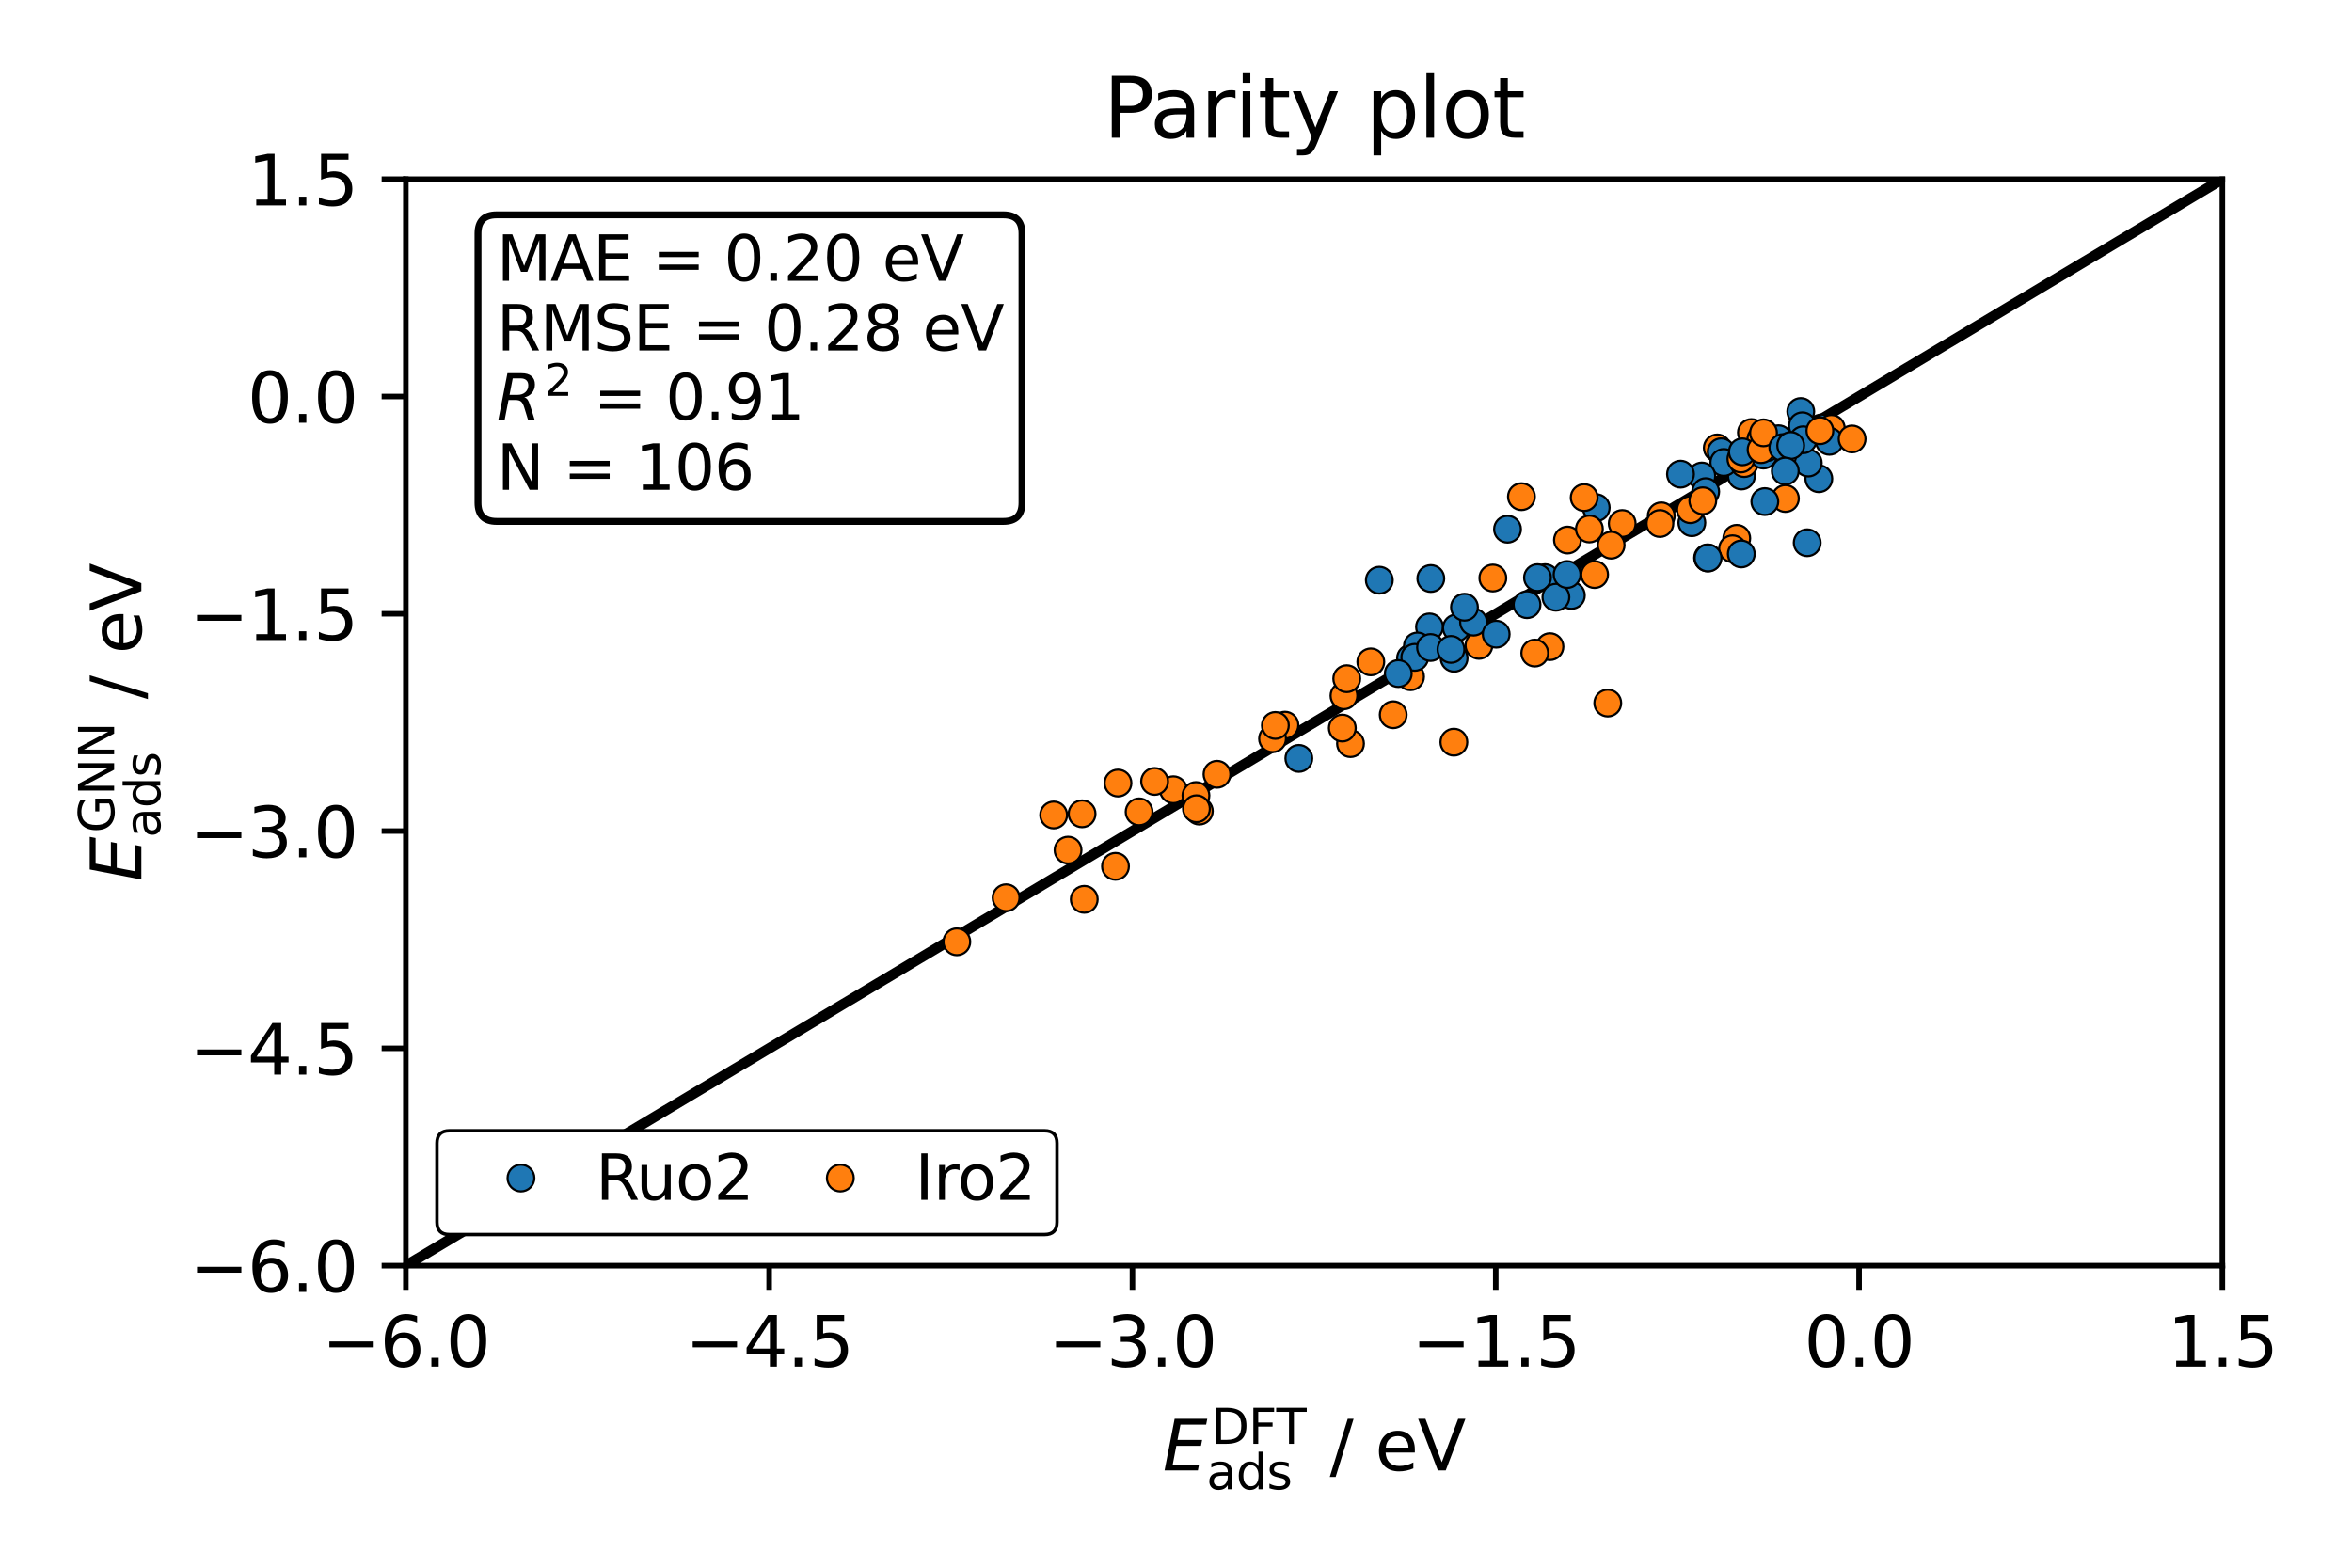<?xml version="1.0" encoding="utf-8" standalone="no"?>
<!DOCTYPE svg PUBLIC "-//W3C//DTD SVG 1.1//EN"
  "http://www.w3.org/Graphics/SVG/1.1/DTD/svg11.dtd">
<svg xmlns:xlink="http://www.w3.org/1999/xlink" width="340.157pt" height="226.772pt" viewBox="0 0 340.157 226.772" xmlns="http://www.w3.org/2000/svg" version="1.1">
 <defs>
  <style type="text/css">*{stroke-linejoin: round; stroke-linecap: butt}</style>
 </defs>
 <g id="figure_1">
  <g id="patch_1">
   <path d="M 0 226.772 
L 340.157 226.772 
L 340.157 0 
L 0 0 
z
" style="fill: #ffffff"/>
  </g>
  <g id="axes_1">
   <g id="patch_2">
    <path d="M 58.696 183.082 
L 321.407 183.082 
L 321.407 25.92 
L 58.696 25.92 
z
" style="fill: #ffffff"/>
   </g>
   <g id="line2d_1">
    <path d="M 58.696 183.082 
L 321.407 25.92 
" clip-path="url(#p1dc53571d1)" style="fill: none; stroke: #000000; stroke-width: 1.5; stroke-linecap: square"/>
   </g>
   <g id="PathCollection_1">
    <defs>
     <path id="C0_0_3aa230c139" d="M 0 1.936 
C 0.514 1.936 1.006 1.732 1.369 1.369 
C 1.732 1.006 1.936 0.514 1.936 -0 
C 1.936 -0.514 1.732 -1.006 1.369 -1.369 
C 1.006 -1.732 0.514 -1.936 0 -1.936 
C -0.514 -1.936 -1.006 -1.732 -1.369 -1.369 
C -1.732 -1.006 -1.936 -0.514 -1.936 0 
C -1.936 0.514 -1.732 1.006 -1.369 1.369 
C -1.006 1.732 -0.514 1.936 0 1.936 
z
"/>
    </defs>
    <g clip-path="url(#p1dc53571d1)">
     <use xlink:href="#C0_0_3aa230c139" x="206.743" y="90.689" style="fill: #1f77b4; stroke: #000000; stroke-width: 0.31"/>
    </g>
    <g clip-path="url(#p1dc53571d1)">
     <use xlink:href="#C0_0_3aa230c139" x="223.465" y="83.561" style="fill: #1f77b4; stroke: #000000; stroke-width: 0.31"/>
    </g>
    <g clip-path="url(#p1dc53571d1)">
     <use xlink:href="#C0_0_3aa230c139" x="164.744" y="117.439" style="fill: #ff7f0e; stroke: #000000; stroke-width: 0.31"/>
    </g>
    <g clip-path="url(#p1dc53571d1)">
     <use xlink:href="#C0_0_3aa230c139" x="169.696" y="114.239" style="fill: #ff7f0e; stroke: #000000; stroke-width: 0.31"/>
    </g>
    <g clip-path="url(#p1dc53571d1)">
     <use xlink:href="#C0_0_3aa230c139" x="227.258" y="86.132" style="fill: #1f77b4; stroke: #000000; stroke-width: 0.31"/>
    </g>
    <g clip-path="url(#p1dc53571d1)">
     <use xlink:href="#C0_0_3aa230c139" x="244.684" y="75.611" style="fill: #1f77b4; stroke: #000000; stroke-width: 0.31"/>
    </g>
    <g clip-path="url(#p1dc53571d1)">
     <use xlink:href="#C0_0_3aa230c139" x="251.179" y="77.87" style="fill: #ff7f0e; stroke: #000000; stroke-width: 0.31"/>
    </g>
    <g clip-path="url(#p1dc53571d1)">
     <use xlink:href="#C0_0_3aa230c139" x="263.427" y="61.902" style="fill: #1f77b4; stroke: #000000; stroke-width: 0.31"/>
    </g>
    <g clip-path="url(#p1dc53571d1)">
     <use xlink:href="#C0_0_3aa230c139" x="258.212" y="72.107" style="fill: #ff7f0e; stroke: #000000; stroke-width: 0.31"/>
    </g>
    <g clip-path="url(#p1dc53571d1)">
     <use xlink:href="#C0_0_3aa230c139" x="262.683" y="62.174" style="fill: #ff7f0e; stroke: #000000; stroke-width: 0.31"/>
    </g>
    <g clip-path="url(#p1dc53571d1)">
     <use xlink:href="#C0_0_3aa230c139" x="224.164" y="93.541" style="fill: #ff7f0e; stroke: #000000; stroke-width: 0.31"/>
    </g>
    <g clip-path="url(#p1dc53571d1)">
     <use xlink:href="#C0_0_3aa230c139" x="156.494" y="117.72" style="fill: #ff7f0e; stroke: #000000; stroke-width: 0.31"/>
    </g>
    <g clip-path="url(#p1dc53571d1)">
     <use xlink:href="#C0_0_3aa230c139" x="161.687" y="113.271" style="fill: #ff7f0e; stroke: #000000; stroke-width: 0.31"/>
    </g>
    <g clip-path="url(#p1dc53571d1)">
     <use xlink:href="#C0_0_3aa230c139" x="185.836" y="104.895" style="fill: #ff7f0e; stroke: #000000; stroke-width: 0.31"/>
    </g>
    <g clip-path="url(#p1dc53571d1)">
     <use xlink:href="#C0_0_3aa230c139" x="263.045" y="69.248" style="fill: #1f77b4; stroke: #000000; stroke-width: 0.31"/>
    </g>
    <g clip-path="url(#p1dc53571d1)">
     <use xlink:href="#C0_0_3aa230c139" x="240.261" y="74.619" style="fill: #ff7f0e; stroke: #000000; stroke-width: 0.31"/>
    </g>
    <g clip-path="url(#p1dc53571d1)">
     <use xlink:href="#C0_0_3aa230c139" x="195.315" y="107.569" style="fill: #ff7f0e; stroke: #000000; stroke-width: 0.31"/>
    </g>
    <g clip-path="url(#p1dc53571d1)">
     <use xlink:href="#C0_0_3aa230c139" x="253.648" y="64.468" style="fill: #1f77b4; stroke: #000000; stroke-width: 0.31"/>
    </g>
    <g clip-path="url(#p1dc53571d1)">
     <use xlink:href="#C0_0_3aa230c139" x="257.219" y="63.459" style="fill: #1f77b4; stroke: #000000; stroke-width: 0.31"/>
    </g>
    <g clip-path="url(#p1dc53571d1)">
     <use xlink:href="#C0_0_3aa230c139" x="253.296" y="62.568" style="fill: #ff7f0e; stroke: #000000; stroke-width: 0.31"/>
    </g>
    <g clip-path="url(#p1dc53571d1)">
     <use xlink:href="#C0_0_3aa230c139" x="264.862" y="61.969" style="fill: #ff7f0e; stroke: #000000; stroke-width: 0.31"/>
    </g>
    <g clip-path="url(#p1dc53571d1)">
     <use xlink:href="#C0_0_3aa230c139" x="234.613" y="75.727" style="fill: #ff7f0e; stroke: #000000; stroke-width: 0.31"/>
    </g>
    <g clip-path="url(#p1dc53571d1)">
     <use xlink:href="#C0_0_3aa230c139" x="248.362" y="64.791" style="fill: #ff7f0e; stroke: #000000; stroke-width: 0.31"/>
    </g>
    <g clip-path="url(#p1dc53571d1)">
     <use xlink:href="#C0_0_3aa230c139" x="166.985" y="113.039" style="fill: #ff7f0e; stroke: #000000; stroke-width: 0.31"/>
    </g>
    <g clip-path="url(#p1dc53571d1)">
     <use xlink:href="#C0_0_3aa230c139" x="194.37" y="100.64" style="fill: #ff7f0e; stroke: #000000; stroke-width: 0.31"/>
    </g>
    <g clip-path="url(#p1dc53571d1)">
     <use xlink:href="#C0_0_3aa230c139" x="251.857" y="68.854" style="fill: #1f77b4; stroke: #000000; stroke-width: 0.31"/>
    </g>
    <g clip-path="url(#p1dc53571d1)">
     <use xlink:href="#C0_0_3aa230c139" x="213.891" y="93.359" style="fill: #ff7f0e; stroke: #000000; stroke-width: 0.31"/>
    </g>
    <g clip-path="url(#p1dc53571d1)">
     <use xlink:href="#C0_0_3aa230c139" x="220.038" y="71.843" style="fill: #ff7f0e; stroke: #000000; stroke-width: 0.31"/>
    </g>
    <g clip-path="url(#p1dc53571d1)">
     <use xlink:href="#C0_0_3aa230c139" x="244.481" y="73.727" style="fill: #ff7f0e; stroke: #000000; stroke-width: 0.31"/>
    </g>
    <g clip-path="url(#p1dc53571d1)">
     <use xlink:href="#C0_0_3aa230c139" x="203.995" y="95.217" style="fill: #1f77b4; stroke: #000000; stroke-width: 0.31"/>
    </g>
    <g clip-path="url(#p1dc53571d1)">
     <use xlink:href="#C0_0_3aa230c139" x="222.361" y="83.56" style="fill: #1f77b4; stroke: #000000; stroke-width: 0.31"/>
    </g>
    <g clip-path="url(#p1dc53571d1)">
     <use xlink:href="#C0_0_3aa230c139" x="172.962" y="115.076" style="fill: #ff7f0e; stroke: #000000; stroke-width: 0.31"/>
    </g>
    <g clip-path="url(#p1dc53571d1)">
     <use xlink:href="#C0_0_3aa230c139" x="173.45" y="117.328" style="fill: #ff7f0e; stroke: #000000; stroke-width: 0.31"/>
    </g>
    <g clip-path="url(#p1dc53571d1)">
     <use xlink:href="#C0_0_3aa230c139" x="145.509" y="129.863" style="fill: #ff7f0e; stroke: #000000; stroke-width: 0.31"/>
    </g>
    <g clip-path="url(#p1dc53571d1)">
     <use xlink:href="#C0_0_3aa230c139" x="204.993" y="93.442" style="fill: #1f77b4; stroke: #000000; stroke-width: 0.31"/>
    </g>
    <g clip-path="url(#p1dc53571d1)">
     <use xlink:href="#C0_0_3aa230c139" x="232.524" y="101.699" style="fill: #ff7f0e; stroke: #000000; stroke-width: 0.31"/>
    </g>
    <g clip-path="url(#p1dc53571d1)">
     <use xlink:href="#C0_0_3aa230c139" x="198.251" y="95.743" style="fill: #ff7f0e; stroke: #000000; stroke-width: 0.31"/>
    </g>
    <g clip-path="url(#p1dc53571d1)">
     <use xlink:href="#C0_0_3aa230c139" x="154.468" y="122.975" style="fill: #ff7f0e; stroke: #000000; stroke-width: 0.31"/>
    </g>
    <g clip-path="url(#p1dc53571d1)">
     <use xlink:href="#C0_0_3aa230c139" x="230.618" y="83.114" style="fill: #ff7f0e; stroke: #000000; stroke-width: 0.31"/>
    </g>
    <g clip-path="url(#p1dc53571d1)">
     <use xlink:href="#C0_0_3aa230c139" x="226.695" y="78.12" style="fill: #ff7f0e; stroke: #000000; stroke-width: 0.31"/>
    </g>
    <g clip-path="url(#p1dc53571d1)">
     <use xlink:href="#C0_0_3aa230c139" x="194.771" y="98.176" style="fill: #ff7f0e; stroke: #000000; stroke-width: 0.31"/>
    </g>
    <g clip-path="url(#p1dc53571d1)">
     <use xlink:href="#C0_0_3aa230c139" x="233.011" y="78.859" style="fill: #ff7f0e; stroke: #000000; stroke-width: 0.31"/>
    </g>
    <g clip-path="url(#p1dc53571d1)">
     <use xlink:href="#C0_0_3aa230c139" x="218.024" y="76.552" style="fill: #1f77b4; stroke: #000000; stroke-width: 0.31"/>
    </g>
    <g clip-path="url(#p1dc53571d1)">
     <use xlink:href="#C0_0_3aa230c139" x="248.93" y="65.347" style="fill: #1f77b4; stroke: #000000; stroke-width: 0.31"/>
    </g>
    <g clip-path="url(#p1dc53571d1)">
     <use xlink:href="#C0_0_3aa230c139" x="225.023" y="86.391" style="fill: #1f77b4; stroke: #000000; stroke-width: 0.31"/>
    </g>
    <g clip-path="url(#p1dc53571d1)">
     <use xlink:href="#C0_0_3aa230c139" x="249.306" y="66.9" style="fill: #1f77b4; stroke: #000000; stroke-width: 0.31"/>
    </g>
    <g clip-path="url(#p1dc53571d1)">
     <use xlink:href="#C0_0_3aa230c139" x="252.257" y="67.059" style="fill: #ff7f0e; stroke: #000000; stroke-width: 0.31"/>
    </g>
    <g clip-path="url(#p1dc53571d1)">
     <use xlink:href="#C0_0_3aa230c139" x="255.039" y="65.828" style="fill: #1f77b4; stroke: #000000; stroke-width: 0.31"/>
    </g>
    <g clip-path="url(#p1dc53571d1)">
     <use xlink:href="#C0_0_3aa230c139" x="246.126" y="68.856" style="fill: #1f77b4; stroke: #000000; stroke-width: 0.31"/>
    </g>
    <g clip-path="url(#p1dc53571d1)">
     <use xlink:href="#C0_0_3aa230c139" x="246.686" y="71.121" style="fill: #1f77b4; stroke: #000000; stroke-width: 0.31"/>
    </g>
    <g clip-path="url(#p1dc53571d1)">
     <use xlink:href="#C0_0_3aa230c139" x="230.852" y="73.436" style="fill: #1f77b4; stroke: #000000; stroke-width: 0.31"/>
    </g>
    <g clip-path="url(#p1dc53571d1)">
     <use xlink:href="#C0_0_3aa230c139" x="226.642" y="83.107" style="fill: #1f77b4; stroke: #000000; stroke-width: 0.31"/>
    </g>
    <g clip-path="url(#p1dc53571d1)">
     <use xlink:href="#C0_0_3aa230c139" x="255.543" y="64.744" style="fill: #1f77b4; stroke: #000000; stroke-width: 0.31"/>
    </g>
    <g clip-path="url(#p1dc53571d1)">
     <use xlink:href="#C0_0_3aa230c139" x="194.13" y="105.318" style="fill: #ff7f0e; stroke: #000000; stroke-width: 0.31"/>
    </g>
    <g clip-path="url(#p1dc53571d1)">
     <use xlink:href="#C0_0_3aa230c139" x="203.999" y="97.889" style="fill: #ff7f0e; stroke: #000000; stroke-width: 0.31"/>
    </g>
    <g clip-path="url(#p1dc53571d1)">
     <use xlink:href="#C0_0_3aa230c139" x="255.24" y="72.556" style="fill: #1f77b4; stroke: #000000; stroke-width: 0.31"/>
    </g>
    <g clip-path="url(#p1dc53571d1)">
     <use xlink:href="#C0_0_3aa230c139" x="229.865" y="76.516" style="fill: #ff7f0e; stroke: #000000; stroke-width: 0.31"/>
    </g>
    <g clip-path="url(#p1dc53571d1)">
     <use xlink:href="#C0_0_3aa230c139" x="264.575" y="63.838" style="fill: #1f77b4; stroke: #000000; stroke-width: 0.31"/>
    </g>
    <g clip-path="url(#p1dc53571d1)">
     <use xlink:href="#C0_0_3aa230c139" x="204.611" y="95.087" style="fill: #1f77b4; stroke: #000000; stroke-width: 0.31"/>
    </g>
    <g clip-path="url(#p1dc53571d1)">
     <use xlink:href="#C0_0_3aa230c139" x="267.86" y="63.495" style="fill: #ff7f0e; stroke: #000000; stroke-width: 0.31"/>
    </g>
    <g clip-path="url(#p1dc53571d1)">
     <use xlink:href="#C0_0_3aa230c139" x="261.52" y="66.98" style="fill: #1f77b4; stroke: #000000; stroke-width: 0.31"/>
    </g>
    <g clip-path="url(#p1dc53571d1)">
     <use xlink:href="#C0_0_3aa230c139" x="243.042" y="68.589" style="fill: #1f77b4; stroke: #000000; stroke-width: 0.31"/>
    </g>
    <g clip-path="url(#p1dc53571d1)">
     <use xlink:href="#C0_0_3aa230c139" x="251.776" y="66.392" style="fill: #ff7f0e; stroke: #000000; stroke-width: 0.31"/>
    </g>
    <g clip-path="url(#p1dc53571d1)">
     <use xlink:href="#C0_0_3aa230c139" x="260.434" y="59.524" style="fill: #1f77b4; stroke: #000000; stroke-width: 0.31"/>
    </g>
    <g clip-path="url(#p1dc53571d1)">
     <use xlink:href="#C0_0_3aa230c139" x="206.889" y="93.666" style="fill: #1f77b4; stroke: #000000; stroke-width: 0.31"/>
    </g>
    <g clip-path="url(#p1dc53571d1)">
     <use xlink:href="#C0_0_3aa230c139" x="221.968" y="94.471" style="fill: #ff7f0e; stroke: #000000; stroke-width: 0.31"/>
    </g>
    <g clip-path="url(#p1dc53571d1)">
     <use xlink:href="#C0_0_3aa230c139" x="254.659" y="63.553" style="fill: #ff7f0e; stroke: #000000; stroke-width: 0.31"/>
    </g>
    <g clip-path="url(#p1dc53571d1)">
     <use xlink:href="#C0_0_3aa230c139" x="202.225" y="97.433" style="fill: #1f77b4; stroke: #000000; stroke-width: 0.31"/>
    </g>
    <g clip-path="url(#p1dc53571d1)">
     <use xlink:href="#C0_0_3aa230c139" x="176.008" y="112.005" style="fill: #ff7f0e; stroke: #000000; stroke-width: 0.31"/>
    </g>
    <g clip-path="url(#p1dc53571d1)">
     <use xlink:href="#C0_0_3aa230c139" x="229.114" y="71.976" style="fill: #ff7f0e; stroke: #000000; stroke-width: 0.31"/>
    </g>
    <g clip-path="url(#p1dc53571d1)">
     <use xlink:href="#C0_0_3aa230c139" x="206.93" y="83.682" style="fill: #1f77b4; stroke: #000000; stroke-width: 0.31"/>
    </g>
    <g clip-path="url(#p1dc53571d1)">
     <use xlink:href="#C0_0_3aa230c139" x="161.327" y="125.318" style="fill: #ff7f0e; stroke: #000000; stroke-width: 0.31"/>
    </g>
    <g clip-path="url(#p1dc53571d1)">
     <use xlink:href="#C0_0_3aa230c139" x="210.302" y="95.221" style="fill: #1f77b4; stroke: #000000; stroke-width: 0.31"/>
    </g>
    <g clip-path="url(#p1dc53571d1)">
     <use xlink:href="#C0_0_3aa230c139" x="215.902" y="83.613" style="fill: #ff7f0e; stroke: #000000; stroke-width: 0.31"/>
    </g>
    <g clip-path="url(#p1dc53571d1)">
     <use xlink:href="#C0_0_3aa230c139" x="251.988" y="65.36" style="fill: #1f77b4; stroke: #000000; stroke-width: 0.31"/>
    </g>
    <g clip-path="url(#p1dc53571d1)">
     <use xlink:href="#C0_0_3aa230c139" x="199.483" y="83.927" style="fill: #1f77b4; stroke: #000000; stroke-width: 0.31"/>
    </g>
    <g clip-path="url(#p1dc53571d1)">
     <use xlink:href="#C0_0_3aa230c139" x="254.697" y="65.045" style="fill: #ff7f0e; stroke: #000000; stroke-width: 0.31"/>
    </g>
    <g clip-path="url(#p1dc53571d1)">
     <use xlink:href="#C0_0_3aa230c139" x="260.66" y="61.593" style="fill: #1f77b4; stroke: #000000; stroke-width: 0.31"/>
    </g>
    <g clip-path="url(#p1dc53571d1)">
     <use xlink:href="#C0_0_3aa230c139" x="187.844" y="109.707" style="fill: #1f77b4; stroke: #000000; stroke-width: 0.31"/>
    </g>
    <g clip-path="url(#p1dc53571d1)">
     <use xlink:href="#C0_0_3aa230c139" x="173.036" y="116.99" style="fill: #ff7f0e; stroke: #000000; stroke-width: 0.31"/>
    </g>
    <g clip-path="url(#p1dc53571d1)">
     <use xlink:href="#C0_0_3aa230c139" x="201.492" y="103.392" style="fill: #ff7f0e; stroke: #000000; stroke-width: 0.31"/>
    </g>
    <g clip-path="url(#p1dc53571d1)">
     <use xlink:href="#C0_0_3aa230c139" x="210.631" y="90.829" style="fill: #1f77b4; stroke: #000000; stroke-width: 0.31"/>
    </g>
    <g clip-path="url(#p1dc53571d1)">
     <use xlink:href="#C0_0_3aa230c139" x="250.569" y="79.381" style="fill: #ff7f0e; stroke: #000000; stroke-width: 0.31"/>
    </g>
    <g clip-path="url(#p1dc53571d1)">
     <use xlink:href="#C0_0_3aa230c139" x="210.266" y="107.36" style="fill: #ff7f0e; stroke: #000000; stroke-width: 0.31"/>
    </g>
    <g clip-path="url(#p1dc53571d1)">
     <use xlink:href="#C0_0_3aa230c139" x="209.845" y="93.939" style="fill: #1f77b4; stroke: #000000; stroke-width: 0.31"/>
    </g>
    <g clip-path="url(#p1dc53571d1)">
     <use xlink:href="#C0_0_3aa230c139" x="152.387" y="117.889" style="fill: #ff7f0e; stroke: #000000; stroke-width: 0.31"/>
    </g>
    <g clip-path="url(#p1dc53571d1)">
     <use xlink:href="#C0_0_3aa230c139" x="260.783" y="63.614" style="fill: #1f77b4; stroke: #000000; stroke-width: 0.31"/>
    </g>
    <g clip-path="url(#p1dc53571d1)">
     <use xlink:href="#C0_0_3aa230c139" x="255.049" y="62.612" style="fill: #ff7f0e; stroke: #000000; stroke-width: 0.31"/>
    </g>
    <g clip-path="url(#p1dc53571d1)">
     <use xlink:href="#C0_0_3aa230c139" x="257.841" y="64.744" style="fill: #1f77b4; stroke: #000000; stroke-width: 0.31"/>
    </g>
    <g clip-path="url(#p1dc53571d1)">
     <use xlink:href="#C0_0_3aa230c139" x="213.111" y="89.995" style="fill: #1f77b4; stroke: #000000; stroke-width: 0.31"/>
    </g>
    <g clip-path="url(#p1dc53571d1)">
     <use xlink:href="#C0_0_3aa230c139" x="211.798" y="87.835" style="fill: #1f77b4; stroke: #000000; stroke-width: 0.31"/>
    </g>
    <g clip-path="url(#p1dc53571d1)">
     <use xlink:href="#C0_0_3aa230c139" x="220.844" y="87.468" style="fill: #1f77b4; stroke: #000000; stroke-width: 0.31"/>
    </g>
    <g clip-path="url(#p1dc53571d1)">
     <use xlink:href="#C0_0_3aa230c139" x="138.382" y="136.235" style="fill: #ff7f0e; stroke: #000000; stroke-width: 0.31"/>
    </g>
    <g clip-path="url(#p1dc53571d1)">
     <use xlink:href="#C0_0_3aa230c139" x="263.2" y="62.308" style="fill: #ff7f0e; stroke: #000000; stroke-width: 0.31"/>
    </g>
    <g clip-path="url(#p1dc53571d1)">
     <use xlink:href="#C0_0_3aa230c139" x="240.067" y="75.727" style="fill: #ff7f0e; stroke: #000000; stroke-width: 0.31"/>
    </g>
    <g clip-path="url(#p1dc53571d1)">
     <use xlink:href="#C0_0_3aa230c139" x="156.81" y="130.092" style="fill: #ff7f0e; stroke: #000000; stroke-width: 0.31"/>
    </g>
    <g clip-path="url(#p1dc53571d1)">
     <use xlink:href="#C0_0_3aa230c139" x="246.965" y="80.695" style="fill: #1f77b4; stroke: #000000; stroke-width: 0.31"/>
    </g>
    <g clip-path="url(#p1dc53571d1)">
     <use xlink:href="#C0_0_3aa230c139" x="184.043" y="106.863" style="fill: #ff7f0e; stroke: #000000; stroke-width: 0.31"/>
    </g>
    <g clip-path="url(#p1dc53571d1)">
     <use xlink:href="#C0_0_3aa230c139" x="216.384" y="91.734" style="fill: #1f77b4; stroke: #000000; stroke-width: 0.31"/>
    </g>
    <g clip-path="url(#p1dc53571d1)">
     <use xlink:href="#C0_0_3aa230c139" x="184.45" y="104.938" style="fill: #ff7f0e; stroke: #000000; stroke-width: 0.31"/>
    </g>
    <g clip-path="url(#p1dc53571d1)">
     <use xlink:href="#C0_0_3aa230c139" x="258.979" y="64.444" style="fill: #1f77b4; stroke: #000000; stroke-width: 0.31"/>
    </g>
    <g clip-path="url(#p1dc53571d1)">
     <use xlink:href="#C0_0_3aa230c139" x="251.836" y="80.131" style="fill: #1f77b4; stroke: #000000; stroke-width: 0.31"/>
    </g>
    <g clip-path="url(#p1dc53571d1)">
     <use xlink:href="#C0_0_3aa230c139" x="258.195" y="68.149" style="fill: #1f77b4; stroke: #000000; stroke-width: 0.31"/>
    </g>
    <g clip-path="url(#p1dc53571d1)">
     <use xlink:href="#C0_0_3aa230c139" x="246.268" y="72.439" style="fill: #ff7f0e; stroke: #000000; stroke-width: 0.31"/>
    </g>
    <g clip-path="url(#p1dc53571d1)">
     <use xlink:href="#C0_0_3aa230c139" x="261.365" y="78.512" style="fill: #1f77b4; stroke: #000000; stroke-width: 0.31"/>
    </g>
    <g clip-path="url(#p1dc53571d1)">
     <use xlink:href="#C0_0_3aa230c139" x="247.029" y="80.722" style="fill: #1f77b4; stroke: #000000; stroke-width: 0.31"/>
    </g>
   </g>
   <g id="matplotlib.axis_1">
    <g id="xtick_1">
     <g id="line2d_2">
      <defs>
       <path id="m4b601aac6d" d="M 0 0 
L 0 3.5 
" style="stroke: #000000; stroke-width: 0.8"/>
      </defs>
      <g>
       <use xlink:href="#m4b601aac6d" x="58.696" y="183.082" style="stroke: #000000; stroke-width: 0.8"/>
      </g>
     </g>
     <g id="text_1">
      <!-- −6.0 -->
      <g transform="translate(46.555 197.68) scale(0.1 -0.1)">
       <defs>
        <path id="DejaVuSans-2212" d="M 678 2272 
L 4684 2272 
L 4684 1741 
L 678 1741 
L 678 2272 
z
" transform="scale(0.016)"/>
        <path id="DejaVuSans-36" d="M 2113 2584 
Q 1688 2584 1439 2293 
Q 1191 2003 1191 1497 
Q 1191 994 1439 701 
Q 1688 409 2113 409 
Q 2538 409 2786 701 
Q 3034 994 3034 1497 
Q 3034 2003 2786 2293 
Q 2538 2584 2113 2584 
z
M 3366 4563 
L 3366 3988 
Q 3128 4100 2886 4159 
Q 2644 4219 2406 4219 
Q 1781 4219 1451 3797 
Q 1122 3375 1075 2522 
Q 1259 2794 1537 2939 
Q 1816 3084 2150 3084 
Q 2853 3084 3261 2657 
Q 3669 2231 3669 1497 
Q 3669 778 3244 343 
Q 2819 -91 2113 -91 
Q 1303 -91 875 529 
Q 447 1150 447 2328 
Q 447 3434 972 4092 
Q 1497 4750 2381 4750 
Q 2619 4750 2861 4703 
Q 3103 4656 3366 4563 
z
" transform="scale(0.016)"/>
        <path id="DejaVuSans-2e" d="M 684 794 
L 1344 794 
L 1344 0 
L 684 0 
L 684 794 
z
" transform="scale(0.016)"/>
        <path id="DejaVuSans-30" d="M 2034 4250 
Q 1547 4250 1301 3770 
Q 1056 3291 1056 2328 
Q 1056 1369 1301 889 
Q 1547 409 2034 409 
Q 2525 409 2770 889 
Q 3016 1369 3016 2328 
Q 3016 3291 2770 3770 
Q 2525 4250 2034 4250 
z
M 2034 4750 
Q 2819 4750 3233 4129 
Q 3647 3509 3647 2328 
Q 3647 1150 3233 529 
Q 2819 -91 2034 -91 
Q 1250 -91 836 529 
Q 422 1150 422 2328 
Q 422 3509 836 4129 
Q 1250 4750 2034 4750 
z
" transform="scale(0.016)"/>
       </defs>
       <use xlink:href="#DejaVuSans-2212"/>
       <use xlink:href="#DejaVuSans-36" transform="translate(83.789 0)"/>
       <use xlink:href="#DejaVuSans-2e" transform="translate(147.412 0)"/>
       <use xlink:href="#DejaVuSans-30" transform="translate(179.199 0)"/>
      </g>
     </g>
    </g>
    <g id="xtick_2">
     <g id="line2d_3">
      <g>
       <use xlink:href="#m4b601aac6d" x="111.238" y="183.082" style="stroke: #000000; stroke-width: 0.8"/>
      </g>
     </g>
     <g id="text_2">
      <!-- −4.5 -->
      <g transform="translate(99.097 197.68) scale(0.1 -0.1)">
       <defs>
        <path id="DejaVuSans-34" d="M 2419 4116 
L 825 1625 
L 2419 1625 
L 2419 4116 
z
M 2253 4666 
L 3047 4666 
L 3047 1625 
L 3713 1625 
L 3713 1100 
L 3047 1100 
L 3047 0 
L 2419 0 
L 2419 1100 
L 313 1100 
L 313 1709 
L 2253 4666 
z
" transform="scale(0.016)"/>
        <path id="DejaVuSans-35" d="M 691 4666 
L 3169 4666 
L 3169 4134 
L 1269 4134 
L 1269 2991 
Q 1406 3038 1543 3061 
Q 1681 3084 1819 3084 
Q 2600 3084 3056 2656 
Q 3513 2228 3513 1497 
Q 3513 744 3044 326 
Q 2575 -91 1722 -91 
Q 1428 -91 1123 -41 
Q 819 9 494 109 
L 494 744 
Q 775 591 1075 516 
Q 1375 441 1709 441 
Q 2250 441 2565 725 
Q 2881 1009 2881 1497 
Q 2881 1984 2565 2268 
Q 2250 2553 1709 2553 
Q 1456 2553 1204 2497 
Q 953 2441 691 2322 
L 691 4666 
z
" transform="scale(0.016)"/>
       </defs>
       <use xlink:href="#DejaVuSans-2212"/>
       <use xlink:href="#DejaVuSans-34" transform="translate(83.789 0)"/>
       <use xlink:href="#DejaVuSans-2e" transform="translate(147.412 0)"/>
       <use xlink:href="#DejaVuSans-35" transform="translate(179.199 0)"/>
      </g>
     </g>
    </g>
    <g id="xtick_3">
     <g id="line2d_4">
      <g>
       <use xlink:href="#m4b601aac6d" x="163.781" y="183.082" style="stroke: #000000; stroke-width: 0.8"/>
      </g>
     </g>
     <g id="text_3">
      <!-- −3.0 -->
      <g transform="translate(151.639 197.68) scale(0.1 -0.1)">
       <defs>
        <path id="DejaVuSans-33" d="M 2597 2516 
Q 3050 2419 3304 2112 
Q 3559 1806 3559 1356 
Q 3559 666 3084 287 
Q 2609 -91 1734 -91 
Q 1441 -91 1130 -33 
Q 819 25 488 141 
L 488 750 
Q 750 597 1062 519 
Q 1375 441 1716 441 
Q 2309 441 2620 675 
Q 2931 909 2931 1356 
Q 2931 1769 2642 2001 
Q 2353 2234 1838 2234 
L 1294 2234 
L 1294 2753 
L 1863 2753 
Q 2328 2753 2575 2939 
Q 2822 3125 2822 3475 
Q 2822 3834 2567 4026 
Q 2313 4219 1838 4219 
Q 1578 4219 1281 4162 
Q 984 4106 628 3988 
L 628 4550 
Q 988 4650 1302 4700 
Q 1616 4750 1894 4750 
Q 2613 4750 3031 4423 
Q 3450 4097 3450 3541 
Q 3450 3153 3228 2886 
Q 3006 2619 2597 2516 
z
" transform="scale(0.016)"/>
       </defs>
       <use xlink:href="#DejaVuSans-2212"/>
       <use xlink:href="#DejaVuSans-33" transform="translate(83.789 0)"/>
       <use xlink:href="#DejaVuSans-2e" transform="translate(147.412 0)"/>
       <use xlink:href="#DejaVuSans-30" transform="translate(179.199 0)"/>
      </g>
     </g>
    </g>
    <g id="xtick_4">
     <g id="line2d_5">
      <g>
       <use xlink:href="#m4b601aac6d" x="216.323" y="183.082" style="stroke: #000000; stroke-width: 0.8"/>
      </g>
     </g>
     <g id="text_4">
      <!-- −1.5 -->
      <g transform="translate(204.181 197.68) scale(0.1 -0.1)">
       <defs>
        <path id="DejaVuSans-31" d="M 794 531 
L 1825 531 
L 1825 4091 
L 703 3866 
L 703 4441 
L 1819 4666 
L 2450 4666 
L 2450 531 
L 3481 531 
L 3481 0 
L 794 0 
L 794 531 
z
" transform="scale(0.016)"/>
       </defs>
       <use xlink:href="#DejaVuSans-2212"/>
       <use xlink:href="#DejaVuSans-31" transform="translate(83.789 0)"/>
       <use xlink:href="#DejaVuSans-2e" transform="translate(147.412 0)"/>
       <use xlink:href="#DejaVuSans-35" transform="translate(179.199 0)"/>
      </g>
     </g>
    </g>
    <g id="xtick_5">
     <g id="line2d_6">
      <g>
       <use xlink:href="#m4b601aac6d" x="268.865" y="183.082" style="stroke: #000000; stroke-width: 0.8"/>
      </g>
     </g>
     <g id="text_5">
      <!-- 0.0 -->
      <g transform="translate(260.914 197.68) scale(0.1 -0.1)">
       <use xlink:href="#DejaVuSans-30"/>
       <use xlink:href="#DejaVuSans-2e" transform="translate(63.623 0)"/>
       <use xlink:href="#DejaVuSans-30" transform="translate(95.41 0)"/>
      </g>
     </g>
    </g>
    <g id="xtick_6">
     <g id="line2d_7">
      <g>
       <use xlink:href="#m4b601aac6d" x="321.407" y="183.082" style="stroke: #000000; stroke-width: 0.8"/>
      </g>
     </g>
     <g id="text_6">
      <!-- 1.5 -->
      <g transform="translate(313.456 197.68) scale(0.1 -0.1)">
       <use xlink:href="#DejaVuSans-31"/>
       <use xlink:href="#DejaVuSans-2e" transform="translate(63.623 0)"/>
       <use xlink:href="#DejaVuSans-35" transform="translate(95.41 0)"/>
      </g>
     </g>
    </g>
    <g id="text_7">
     <!-- $\mathit{E}_{ads}^{DFT}$ / eV -->
     <g transform="translate(168.152 212.76) scale(0.1 -0.1)">
      <defs>
       <path id="DejaVuSans-Oblique-45" d="M 1081 4666 
L 4031 4666 
L 3928 4134 
L 1606 4134 
L 1338 2753 
L 3566 2753 
L 3463 2222 
L 1234 2222 
L 909 531 
L 3284 531 
L 3181 0 
L 172 0 
L 1081 4666 
z
" transform="scale(0.016)"/>
       <path id="DejaVuSans-44" d="M 1259 4147 
L 1259 519 
L 2022 519 
Q 2988 519 3436 956 
Q 3884 1394 3884 2338 
Q 3884 3275 3436 3711 
Q 2988 4147 2022 4147 
L 1259 4147 
z
M 628 4666 
L 1925 4666 
Q 3281 4666 3915 4102 
Q 4550 3538 4550 2338 
Q 4550 1131 3912 565 
Q 3275 0 1925 0 
L 628 0 
L 628 4666 
z
" transform="scale(0.016)"/>
       <path id="DejaVuSans-46" d="M 628 4666 
L 3309 4666 
L 3309 4134 
L 1259 4134 
L 1259 2759 
L 3109 2759 
L 3109 2228 
L 1259 2228 
L 1259 0 
L 628 0 
L 628 4666 
z
" transform="scale(0.016)"/>
       <path id="DejaVuSans-54" d="M -19 4666 
L 3928 4666 
L 3928 4134 
L 2272 4134 
L 2272 0 
L 1638 0 
L 1638 4134 
L -19 4134 
L -19 4666 
z
" transform="scale(0.016)"/>
       <path id="DejaVuSans-61" d="M 2194 1759 
Q 1497 1759 1228 1600 
Q 959 1441 959 1056 
Q 959 750 1161 570 
Q 1363 391 1709 391 
Q 2188 391 2477 730 
Q 2766 1069 2766 1631 
L 2766 1759 
L 2194 1759 
z
M 3341 1997 
L 3341 0 
L 2766 0 
L 2766 531 
Q 2569 213 2275 61 
Q 1981 -91 1556 -91 
Q 1019 -91 701 211 
Q 384 513 384 1019 
Q 384 1609 779 1909 
Q 1175 2209 1959 2209 
L 2766 2209 
L 2766 2266 
Q 2766 2663 2505 2880 
Q 2244 3097 1772 3097 
Q 1472 3097 1187 3025 
Q 903 2953 641 2809 
L 641 3341 
Q 956 3463 1253 3523 
Q 1550 3584 1831 3584 
Q 2591 3584 2966 3190 
Q 3341 2797 3341 1997 
z
" transform="scale(0.016)"/>
       <path id="DejaVuSans-64" d="M 2906 2969 
L 2906 4863 
L 3481 4863 
L 3481 0 
L 2906 0 
L 2906 525 
Q 2725 213 2448 61 
Q 2172 -91 1784 -91 
Q 1150 -91 751 415 
Q 353 922 353 1747 
Q 353 2572 751 3078 
Q 1150 3584 1784 3584 
Q 2172 3584 2448 3432 
Q 2725 3281 2906 2969 
z
M 947 1747 
Q 947 1113 1208 752 
Q 1469 391 1925 391 
Q 2381 391 2643 752 
Q 2906 1113 2906 1747 
Q 2906 2381 2643 2742 
Q 2381 3103 1925 3103 
Q 1469 3103 1208 2742 
Q 947 2381 947 1747 
z
" transform="scale(0.016)"/>
       <path id="DejaVuSans-73" d="M 2834 3397 
L 2834 2853 
Q 2591 2978 2328 3040 
Q 2066 3103 1784 3103 
Q 1356 3103 1142 2972 
Q 928 2841 928 2578 
Q 928 2378 1081 2264 
Q 1234 2150 1697 2047 
L 1894 2003 
Q 2506 1872 2764 1633 
Q 3022 1394 3022 966 
Q 3022 478 2636 193 
Q 2250 -91 1575 -91 
Q 1294 -91 989 -36 
Q 684 19 347 128 
L 347 722 
Q 666 556 975 473 
Q 1284 391 1588 391 
Q 1994 391 2212 530 
Q 2431 669 2431 922 
Q 2431 1156 2273 1281 
Q 2116 1406 1581 1522 
L 1381 1569 
Q 847 1681 609 1914 
Q 372 2147 372 2553 
Q 372 3047 722 3315 
Q 1072 3584 1716 3584 
Q 2034 3584 2315 3537 
Q 2597 3491 2834 3397 
z
" transform="scale(0.016)"/>
       <path id="DejaVuSans-20" transform="scale(0.016)"/>
       <path id="DejaVuSans-2f" d="M 1625 4666 
L 2156 4666 
L 531 -594 
L 0 -594 
L 1625 4666 
z
" transform="scale(0.016)"/>
       <path id="DejaVuSans-65" d="M 3597 1894 
L 3597 1613 
L 953 1613 
Q 991 1019 1311 708 
Q 1631 397 2203 397 
Q 2534 397 2845 478 
Q 3156 559 3463 722 
L 3463 178 
Q 3153 47 2828 -22 
Q 2503 -91 2169 -91 
Q 1331 -91 842 396 
Q 353 884 353 1716 
Q 353 2575 817 3079 
Q 1281 3584 2069 3584 
Q 2775 3584 3186 3129 
Q 3597 2675 3597 1894 
z
M 3022 2063 
Q 3016 2534 2758 2815 
Q 2500 3097 2075 3097 
Q 1594 3097 1305 2825 
Q 1016 2553 972 2059 
L 3022 2063 
z
" transform="scale(0.016)"/>
       <path id="DejaVuSans-56" d="M 1831 0 
L 50 4666 
L 709 4666 
L 2188 738 
L 3669 4666 
L 4325 4666 
L 2547 0 
L 1831 0 
z
" transform="scale(0.016)"/>
      </defs>
      <use xlink:href="#DejaVuSans-Oblique-45" transform="translate(0 0.62)"/>
      <use xlink:href="#DejaVuSans-44" transform="translate(70.2 38.966) scale(0.7)"/>
      <use xlink:href="#DejaVuSans-46" transform="translate(124.102 38.966) scale(0.7)"/>
      <use xlink:href="#DejaVuSans-54" transform="translate(164.365 38.966) scale(0.7)"/>
      <use xlink:href="#DejaVuSans-61" transform="translate(63.184 -26.723) scale(0.7)"/>
      <use xlink:href="#DejaVuSans-64" transform="translate(106.079 -26.723) scale(0.7)"/>
      <use xlink:href="#DejaVuSans-73" transform="translate(150.513 -26.723) scale(0.7)"/>
      <use xlink:href="#DejaVuSans-20" transform="translate(209.859 0.62)"/>
      <use xlink:href="#DejaVuSans-2f" transform="translate(241.646 0.62)"/>
      <use xlink:href="#DejaVuSans-20" transform="translate(275.337 0.62)"/>
      <use xlink:href="#DejaVuSans-65" transform="translate(307.124 0.62)"/>
      <use xlink:href="#DejaVuSans-56" transform="translate(368.648 0.62)"/>
     </g>
    </g>
   </g>
   <g id="matplotlib.axis_2">
    <g id="ytick_1">
     <g id="line2d_8">
      <defs>
       <path id="mc38763c33f" d="M 0 0 
L -3.5 0 
" style="stroke: #000000; stroke-width: 0.8"/>
      </defs>
      <g>
       <use xlink:href="#mc38763c33f" x="58.696" y="183.082" style="stroke: #000000; stroke-width: 0.8"/>
      </g>
     </g>
     <g id="text_8">
      <!-- −6.0 -->
      <g transform="translate(27.413 186.881) scale(0.1 -0.1)">
       <use xlink:href="#DejaVuSans-2212"/>
       <use xlink:href="#DejaVuSans-36" transform="translate(83.789 0)"/>
       <use xlink:href="#DejaVuSans-2e" transform="translate(147.412 0)"/>
       <use xlink:href="#DejaVuSans-30" transform="translate(179.199 0)"/>
      </g>
     </g>
    </g>
    <g id="ytick_2">
     <g id="line2d_9">
      <g>
       <use xlink:href="#mc38763c33f" x="58.696" y="151.649" style="stroke: #000000; stroke-width: 0.8"/>
      </g>
     </g>
     <g id="text_9">
      <!-- −4.5 -->
      <g transform="translate(27.413 155.449) scale(0.1 -0.1)">
       <use xlink:href="#DejaVuSans-2212"/>
       <use xlink:href="#DejaVuSans-34" transform="translate(83.789 0)"/>
       <use xlink:href="#DejaVuSans-2e" transform="translate(147.412 0)"/>
       <use xlink:href="#DejaVuSans-35" transform="translate(179.199 0)"/>
      </g>
     </g>
    </g>
    <g id="ytick_3">
     <g id="line2d_10">
      <g>
       <use xlink:href="#mc38763c33f" x="58.696" y="120.217" style="stroke: #000000; stroke-width: 0.8"/>
      </g>
     </g>
     <g id="text_10">
      <!-- −3.0 -->
      <g transform="translate(27.413 124.016) scale(0.1 -0.1)">
       <use xlink:href="#DejaVuSans-2212"/>
       <use xlink:href="#DejaVuSans-33" transform="translate(83.789 0)"/>
       <use xlink:href="#DejaVuSans-2e" transform="translate(147.412 0)"/>
       <use xlink:href="#DejaVuSans-30" transform="translate(179.199 0)"/>
      </g>
     </g>
    </g>
    <g id="ytick_4">
     <g id="line2d_11">
      <g>
       <use xlink:href="#mc38763c33f" x="58.696" y="88.785" style="stroke: #000000; stroke-width: 0.8"/>
      </g>
     </g>
     <g id="text_11">
      <!-- −1.5 -->
      <g transform="translate(27.413 92.584) scale(0.1 -0.1)">
       <use xlink:href="#DejaVuSans-2212"/>
       <use xlink:href="#DejaVuSans-31" transform="translate(83.789 0)"/>
       <use xlink:href="#DejaVuSans-2e" transform="translate(147.412 0)"/>
       <use xlink:href="#DejaVuSans-35" transform="translate(179.199 0)"/>
      </g>
     </g>
    </g>
    <g id="ytick_5">
     <g id="line2d_12">
      <g>
       <use xlink:href="#mc38763c33f" x="58.696" y="57.352" style="stroke: #000000; stroke-width: 0.8"/>
      </g>
     </g>
     <g id="text_12">
      <!-- 0.0 -->
      <g transform="translate(35.793 61.152) scale(0.1 -0.1)">
       <use xlink:href="#DejaVuSans-30"/>
       <use xlink:href="#DejaVuSans-2e" transform="translate(63.623 0)"/>
       <use xlink:href="#DejaVuSans-30" transform="translate(95.41 0)"/>
      </g>
     </g>
    </g>
    <g id="ytick_6">
     <g id="line2d_13">
      <g>
       <use xlink:href="#mc38763c33f" x="58.696" y="25.92" style="stroke: #000000; stroke-width: 0.8"/>
      </g>
     </g>
     <g id="text_13">
      <!-- 1.5 -->
      <g transform="translate(35.793 29.719) scale(0.1 -0.1)">
       <use xlink:href="#DejaVuSans-31"/>
       <use xlink:href="#DejaVuSans-2e" transform="translate(63.623 0)"/>
       <use xlink:href="#DejaVuSans-35" transform="translate(95.41 0)"/>
      </g>
     </g>
    </g>
    <g id="text_14">
     <!-- $\mathit{E}_{ads}^{GNN}$ / eV -->
     <g transform="translate(20.513 127.501) rotate(-90) scale(0.1 -0.1)">
      <defs>
       <path id="DejaVuSans-47" d="M 3809 666 
L 3809 1919 
L 2778 1919 
L 2778 2438 
L 4434 2438 
L 4434 434 
Q 4069 175 3628 42 
Q 3188 -91 2688 -91 
Q 1594 -91 976 548 
Q 359 1188 359 2328 
Q 359 3472 976 4111 
Q 1594 4750 2688 4750 
Q 3144 4750 3555 4637 
Q 3966 4525 4313 4306 
L 4313 3634 
Q 3963 3931 3569 4081 
Q 3175 4231 2741 4231 
Q 1884 4231 1454 3753 
Q 1025 3275 1025 2328 
Q 1025 1384 1454 906 
Q 1884 428 2741 428 
Q 3075 428 3337 486 
Q 3600 544 3809 666 
z
" transform="scale(0.016)"/>
       <path id="DejaVuSans-4e" d="M 628 4666 
L 1478 4666 
L 3547 763 
L 3547 4666 
L 4159 4666 
L 4159 0 
L 3309 0 
L 1241 3903 
L 1241 0 
L 628 0 
L 628 4666 
z
" transform="scale(0.016)"/>
      </defs>
      <use xlink:href="#DejaVuSans-Oblique-45" transform="translate(0 0.706)"/>
      <use xlink:href="#DejaVuSans-47" transform="translate(70.2 40.047) scale(0.7)"/>
      <use xlink:href="#DejaVuSans-4e" transform="translate(124.444 40.047) scale(0.7)"/>
      <use xlink:href="#DejaVuSans-4e" transform="translate(176.807 40.047) scale(0.7)"/>
      <use xlink:href="#DejaVuSans-61" transform="translate(63.184 -26.637) scale(0.7)"/>
      <use xlink:href="#DejaVuSans-64" transform="translate(106.079 -26.637) scale(0.7)"/>
      <use xlink:href="#DejaVuSans-73" transform="translate(150.513 -26.637) scale(0.7)"/>
      <use xlink:href="#DejaVuSans-20" transform="translate(231.904 0.706)"/>
      <use xlink:href="#DejaVuSans-2f" transform="translate(263.692 0.706)"/>
      <use xlink:href="#DejaVuSans-20" transform="translate(297.383 0.706)"/>
      <use xlink:href="#DejaVuSans-65" transform="translate(329.17 0.706)"/>
      <use xlink:href="#DejaVuSans-56" transform="translate(390.694 0.706)"/>
     </g>
    </g>
   </g>
   <g id="line2d_14"/>
   <g id="line2d_15"/>
   <g id="patch_3">
    <path d="M 58.696 183.082 
L 58.696 25.92 
" style="fill: none; stroke: #000000; stroke-width: 0.8; stroke-linejoin: miter; stroke-linecap: square"/>
   </g>
   <g id="patch_4">
    <path d="M 321.407 183.082 
L 321.407 25.92 
" style="fill: none; stroke: #000000; stroke-width: 0.8; stroke-linejoin: miter; stroke-linecap: square"/>
   </g>
   <g id="patch_5">
    <path d="M 58.696 183.082 
L 321.407 183.082 
" style="fill: none; stroke: #000000; stroke-width: 0.8; stroke-linejoin: miter; stroke-linecap: square"/>
   </g>
   <g id="patch_6">
    <path d="M 58.696 25.92 
L 321.407 25.92 
" style="fill: none; stroke: #000000; stroke-width: 0.8; stroke-linejoin: miter; stroke-linecap: square"/>
   </g>
   <g id="text_15">
    <g id="patch_7">
     <path d="M 71.832 75.422 
L 145.107 75.422 
Q 147.807 75.422 147.807 72.722 
L 147.807 33.778 
Q 147.807 31.078 145.107 31.078 
L 71.832 31.078 
Q 69.132 31.078 69.132 33.778 
L 69.132 72.722 
Q 69.132 75.422 71.832 75.422 
z
" style="fill: #ffffff; stroke: #000000; stroke-linejoin: miter"/>
    </g>
    <!-- MAE = 0.20 eV -->
    <g transform="translate(71.832 40.617) scale(0.09 -0.09)">
     <defs>
      <path id="DejaVuSans-4d" d="M 628 4666 
L 1569 4666 
L 2759 1491 
L 3956 4666 
L 4897 4666 
L 4897 0 
L 4281 0 
L 4281 4097 
L 3078 897 
L 2444 897 
L 1241 4097 
L 1241 0 
L 628 0 
L 628 4666 
z
" transform="scale(0.016)"/>
      <path id="DejaVuSans-41" d="M 2188 4044 
L 1331 1722 
L 3047 1722 
L 2188 4044 
z
M 1831 4666 
L 2547 4666 
L 4325 0 
L 3669 0 
L 3244 1197 
L 1141 1197 
L 716 0 
L 50 0 
L 1831 4666 
z
" transform="scale(0.016)"/>
      <path id="DejaVuSans-45" d="M 628 4666 
L 3578 4666 
L 3578 4134 
L 1259 4134 
L 1259 2753 
L 3481 2753 
L 3481 2222 
L 1259 2222 
L 1259 531 
L 3634 531 
L 3634 0 
L 628 0 
L 628 4666 
z
" transform="scale(0.016)"/>
      <path id="DejaVuSans-3d" d="M 678 2906 
L 4684 2906 
L 4684 2381 
L 678 2381 
L 678 2906 
z
M 678 1631 
L 4684 1631 
L 4684 1100 
L 678 1100 
L 678 1631 
z
" transform="scale(0.016)"/>
      <path id="DejaVuSans-32" d="M 1228 531 
L 3431 531 
L 3431 0 
L 469 0 
L 469 531 
Q 828 903 1448 1529 
Q 2069 2156 2228 2338 
Q 2531 2678 2651 2914 
Q 2772 3150 2772 3378 
Q 2772 3750 2511 3984 
Q 2250 4219 1831 4219 
Q 1534 4219 1204 4116 
Q 875 4013 500 3803 
L 500 4441 
Q 881 4594 1212 4672 
Q 1544 4750 1819 4750 
Q 2544 4750 2975 4387 
Q 3406 4025 3406 3419 
Q 3406 3131 3298 2873 
Q 3191 2616 2906 2266 
Q 2828 2175 2409 1742 
Q 1991 1309 1228 531 
z
" transform="scale(0.016)"/>
     </defs>
     <use xlink:href="#DejaVuSans-4d"/>
     <use xlink:href="#DejaVuSans-41" transform="translate(86.279 0)"/>
     <use xlink:href="#DejaVuSans-45" transform="translate(154.688 0)"/>
     <use xlink:href="#DejaVuSans-20" transform="translate(217.871 0)"/>
     <use xlink:href="#DejaVuSans-3d" transform="translate(249.658 0)"/>
     <use xlink:href="#DejaVuSans-20" transform="translate(333.447 0)"/>
     <use xlink:href="#DejaVuSans-30" transform="translate(365.234 0)"/>
     <use xlink:href="#DejaVuSans-2e" transform="translate(428.857 0)"/>
     <use xlink:href="#DejaVuSans-32" transform="translate(460.645 0)"/>
     <use xlink:href="#DejaVuSans-30" transform="translate(524.268 0)"/>
     <use xlink:href="#DejaVuSans-20" transform="translate(587.891 0)"/>
     <use xlink:href="#DejaVuSans-65" transform="translate(619.678 0)"/>
     <use xlink:href="#DejaVuSans-56" transform="translate(681.201 0)"/>
    </g>
    <!-- RMSE = 0.28 eV -->
    <g transform="translate(71.832 50.695) scale(0.09 -0.09)">
     <defs>
      <path id="DejaVuSans-52" d="M 2841 2188 
Q 3044 2119 3236 1894 
Q 3428 1669 3622 1275 
L 4263 0 
L 3584 0 
L 2988 1197 
Q 2756 1666 2539 1819 
Q 2322 1972 1947 1972 
L 1259 1972 
L 1259 0 
L 628 0 
L 628 4666 
L 2053 4666 
Q 2853 4666 3247 4331 
Q 3641 3997 3641 3322 
Q 3641 2881 3436 2590 
Q 3231 2300 2841 2188 
z
M 1259 4147 
L 1259 2491 
L 2053 2491 
Q 2509 2491 2742 2702 
Q 2975 2913 2975 3322 
Q 2975 3731 2742 3939 
Q 2509 4147 2053 4147 
L 1259 4147 
z
" transform="scale(0.016)"/>
      <path id="DejaVuSans-53" d="M 3425 4513 
L 3425 3897 
Q 3066 4069 2747 4153 
Q 2428 4238 2131 4238 
Q 1616 4238 1336 4038 
Q 1056 3838 1056 3469 
Q 1056 3159 1242 3001 
Q 1428 2844 1947 2747 
L 2328 2669 
Q 3034 2534 3370 2195 
Q 3706 1856 3706 1288 
Q 3706 609 3251 259 
Q 2797 -91 1919 -91 
Q 1588 -91 1214 -16 
Q 841 59 441 206 
L 441 856 
Q 825 641 1194 531 
Q 1563 422 1919 422 
Q 2459 422 2753 634 
Q 3047 847 3047 1241 
Q 3047 1584 2836 1778 
Q 2625 1972 2144 2069 
L 1759 2144 
Q 1053 2284 737 2584 
Q 422 2884 422 3419 
Q 422 4038 858 4394 
Q 1294 4750 2059 4750 
Q 2388 4750 2728 4690 
Q 3069 4631 3425 4513 
z
" transform="scale(0.016)"/>
      <path id="DejaVuSans-38" d="M 2034 2216 
Q 1584 2216 1326 1975 
Q 1069 1734 1069 1313 
Q 1069 891 1326 650 
Q 1584 409 2034 409 
Q 2484 409 2743 651 
Q 3003 894 3003 1313 
Q 3003 1734 2745 1975 
Q 2488 2216 2034 2216 
z
M 1403 2484 
Q 997 2584 770 2862 
Q 544 3141 544 3541 
Q 544 4100 942 4425 
Q 1341 4750 2034 4750 
Q 2731 4750 3128 4425 
Q 3525 4100 3525 3541 
Q 3525 3141 3298 2862 
Q 3072 2584 2669 2484 
Q 3125 2378 3379 2068 
Q 3634 1759 3634 1313 
Q 3634 634 3220 271 
Q 2806 -91 2034 -91 
Q 1263 -91 848 271 
Q 434 634 434 1313 
Q 434 1759 690 2068 
Q 947 2378 1403 2484 
z
M 1172 3481 
Q 1172 3119 1398 2916 
Q 1625 2713 2034 2713 
Q 2441 2713 2670 2916 
Q 2900 3119 2900 3481 
Q 2900 3844 2670 4047 
Q 2441 4250 2034 4250 
Q 1625 4250 1398 4047 
Q 1172 3844 1172 3481 
z
" transform="scale(0.016)"/>
     </defs>
     <use xlink:href="#DejaVuSans-52"/>
     <use xlink:href="#DejaVuSans-4d" transform="translate(69.482 0)"/>
     <use xlink:href="#DejaVuSans-53" transform="translate(155.762 0)"/>
     <use xlink:href="#DejaVuSans-45" transform="translate(219.238 0)"/>
     <use xlink:href="#DejaVuSans-20" transform="translate(282.422 0)"/>
     <use xlink:href="#DejaVuSans-3d" transform="translate(314.209 0)"/>
     <use xlink:href="#DejaVuSans-20" transform="translate(397.998 0)"/>
     <use xlink:href="#DejaVuSans-30" transform="translate(429.785 0)"/>
     <use xlink:href="#DejaVuSans-2e" transform="translate(493.408 0)"/>
     <use xlink:href="#DejaVuSans-32" transform="translate(525.195 0)"/>
     <use xlink:href="#DejaVuSans-38" transform="translate(588.818 0)"/>
     <use xlink:href="#DejaVuSans-20" transform="translate(652.441 0)"/>
     <use xlink:href="#DejaVuSans-65" transform="translate(684.229 0)"/>
     <use xlink:href="#DejaVuSans-56" transform="translate(745.752 0)"/>
    </g>
    <!-- $\mathit{R}^{2}$ = 0.91 -->
    <g transform="translate(71.832 60.773) scale(0.09 -0.09)">
     <defs>
      <path id="DejaVuSans-Oblique-52" d="M 1613 4147 
L 1294 2491 
L 2106 2491 
Q 2584 2491 2879 2755 
Q 3175 3019 3175 3444 
Q 3175 3784 2976 3965 
Q 2778 4147 2406 4147 
L 1613 4147 
z
M 2772 2241 
Q 2972 2194 3105 2009 
Q 3238 1825 3413 1275 
L 3809 0 
L 3144 0 
L 2778 1197 
Q 2638 1659 2453 1815 
Q 2269 1972 1888 1972 
L 1191 1972 
L 806 0 
L 172 0 
L 1081 4666 
L 2503 4666 
Q 3150 4666 3495 4373 
Q 3841 4081 3841 3531 
Q 3841 3044 3547 2687 
Q 3253 2331 2772 2241 
z
" transform="scale(0.016)"/>
      <path id="DejaVuSans-39" d="M 703 97 
L 703 672 
Q 941 559 1184 500 
Q 1428 441 1663 441 
Q 2288 441 2617 861 
Q 2947 1281 2994 2138 
Q 2813 1869 2534 1725 
Q 2256 1581 1919 1581 
Q 1219 1581 811 2004 
Q 403 2428 403 3163 
Q 403 3881 828 4315 
Q 1253 4750 1959 4750 
Q 2769 4750 3195 4129 
Q 3622 3509 3622 2328 
Q 3622 1225 3098 567 
Q 2575 -91 1691 -91 
Q 1453 -91 1209 -44 
Q 966 3 703 97 
z
M 1959 2075 
Q 2384 2075 2632 2365 
Q 2881 2656 2881 3163 
Q 2881 3666 2632 3958 
Q 2384 4250 1959 4250 
Q 1534 4250 1286 3958 
Q 1038 3666 1038 3163 
Q 1038 2656 1286 2365 
Q 1534 2075 1959 2075 
z
" transform="scale(0.016)"/>
     </defs>
     <use xlink:href="#DejaVuSans-Oblique-52" transform="translate(0 0.766)"/>
     <use xlink:href="#DejaVuSans-32" transform="translate(76.499 39.047) scale(0.7)"/>
     <use xlink:href="#DejaVuSans-20" transform="translate(123.77 0.766)"/>
     <use xlink:href="#DejaVuSans-3d" transform="translate(155.557 0.766)"/>
     <use xlink:href="#DejaVuSans-20" transform="translate(239.346 0.766)"/>
     <use xlink:href="#DejaVuSans-30" transform="translate(271.133 0.766)"/>
     <use xlink:href="#DejaVuSans-2e" transform="translate(334.756 0.766)"/>
     <use xlink:href="#DejaVuSans-39" transform="translate(366.543 0.766)"/>
     <use xlink:href="#DejaVuSans-31" transform="translate(430.166 0.766)"/>
    </g>
    <!-- N = 106 -->
    <g transform="translate(71.832 70.851) scale(0.09 -0.09)">
     <use xlink:href="#DejaVuSans-4e"/>
     <use xlink:href="#DejaVuSans-20" transform="translate(74.805 0)"/>
     <use xlink:href="#DejaVuSans-3d" transform="translate(106.592 0)"/>
     <use xlink:href="#DejaVuSans-20" transform="translate(190.381 0)"/>
     <use xlink:href="#DejaVuSans-31" transform="translate(222.168 0)"/>
     <use xlink:href="#DejaVuSans-30" transform="translate(285.791 0)"/>
     <use xlink:href="#DejaVuSans-36" transform="translate(349.414 0)"/>
    </g>
   </g>
   <g id="text_16">
    <!-- Parity plot -->
    <g transform="translate(159.584 19.92) scale(0.12 -0.12)">
     <defs>
      <path id="DejaVuSans-50" d="M 1259 4147 
L 1259 2394 
L 2053 2394 
Q 2494 2394 2734 2622 
Q 2975 2850 2975 3272 
Q 2975 3691 2734 3919 
Q 2494 4147 2053 4147 
L 1259 4147 
z
M 628 4666 
L 2053 4666 
Q 2838 4666 3239 4311 
Q 3641 3956 3641 3272 
Q 3641 2581 3239 2228 
Q 2838 1875 2053 1875 
L 1259 1875 
L 1259 0 
L 628 0 
L 628 4666 
z
" transform="scale(0.016)"/>
      <path id="DejaVuSans-72" d="M 2631 2963 
Q 2534 3019 2420 3045 
Q 2306 3072 2169 3072 
Q 1681 3072 1420 2755 
Q 1159 2438 1159 1844 
L 1159 0 
L 581 0 
L 581 3500 
L 1159 3500 
L 1159 2956 
Q 1341 3275 1631 3429 
Q 1922 3584 2338 3584 
Q 2397 3584 2469 3576 
Q 2541 3569 2628 3553 
L 2631 2963 
z
" transform="scale(0.016)"/>
      <path id="DejaVuSans-69" d="M 603 3500 
L 1178 3500 
L 1178 0 
L 603 0 
L 603 3500 
z
M 603 4863 
L 1178 4863 
L 1178 4134 
L 603 4134 
L 603 4863 
z
" transform="scale(0.016)"/>
      <path id="DejaVuSans-74" d="M 1172 4494 
L 1172 3500 
L 2356 3500 
L 2356 3053 
L 1172 3053 
L 1172 1153 
Q 1172 725 1289 603 
Q 1406 481 1766 481 
L 2356 481 
L 2356 0 
L 1766 0 
Q 1100 0 847 248 
Q 594 497 594 1153 
L 594 3053 
L 172 3053 
L 172 3500 
L 594 3500 
L 594 4494 
L 1172 4494 
z
" transform="scale(0.016)"/>
      <path id="DejaVuSans-79" d="M 2059 -325 
Q 1816 -950 1584 -1140 
Q 1353 -1331 966 -1331 
L 506 -1331 
L 506 -850 
L 844 -850 
Q 1081 -850 1212 -737 
Q 1344 -625 1503 -206 
L 1606 56 
L 191 3500 
L 800 3500 
L 1894 763 
L 2988 3500 
L 3597 3500 
L 2059 -325 
z
" transform="scale(0.016)"/>
      <path id="DejaVuSans-70" d="M 1159 525 
L 1159 -1331 
L 581 -1331 
L 581 3500 
L 1159 3500 
L 1159 2969 
Q 1341 3281 1617 3432 
Q 1894 3584 2278 3584 
Q 2916 3584 3314 3078 
Q 3713 2572 3713 1747 
Q 3713 922 3314 415 
Q 2916 -91 2278 -91 
Q 1894 -91 1617 61 
Q 1341 213 1159 525 
z
M 3116 1747 
Q 3116 2381 2855 2742 
Q 2594 3103 2138 3103 
Q 1681 3103 1420 2742 
Q 1159 2381 1159 1747 
Q 1159 1113 1420 752 
Q 1681 391 2138 391 
Q 2594 391 2855 752 
Q 3116 1113 3116 1747 
z
" transform="scale(0.016)"/>
      <path id="DejaVuSans-6c" d="M 603 4863 
L 1178 4863 
L 1178 0 
L 603 0 
L 603 4863 
z
" transform="scale(0.016)"/>
      <path id="DejaVuSans-6f" d="M 1959 3097 
Q 1497 3097 1228 2736 
Q 959 2375 959 1747 
Q 959 1119 1226 758 
Q 1494 397 1959 397 
Q 2419 397 2687 759 
Q 2956 1122 2956 1747 
Q 2956 2369 2687 2733 
Q 2419 3097 1959 3097 
z
M 1959 3584 
Q 2709 3584 3137 3096 
Q 3566 2609 3566 1747 
Q 3566 888 3137 398 
Q 2709 -91 1959 -91 
Q 1206 -91 779 398 
Q 353 888 353 1747 
Q 353 2609 779 3096 
Q 1206 3584 1959 3584 
z
" transform="scale(0.016)"/>
     </defs>
     <use xlink:href="#DejaVuSans-50"/>
     <use xlink:href="#DejaVuSans-61" transform="translate(55.803 0)"/>
     <use xlink:href="#DejaVuSans-72" transform="translate(117.082 0)"/>
     <use xlink:href="#DejaVuSans-69" transform="translate(158.195 0)"/>
     <use xlink:href="#DejaVuSans-74" transform="translate(185.979 0)"/>
     <use xlink:href="#DejaVuSans-79" transform="translate(225.188 0)"/>
     <use xlink:href="#DejaVuSans-20" transform="translate(284.367 0)"/>
     <use xlink:href="#DejaVuSans-70" transform="translate(316.154 0)"/>
     <use xlink:href="#DejaVuSans-6c" transform="translate(379.631 0)"/>
     <use xlink:href="#DejaVuSans-6f" transform="translate(407.414 0)"/>
     <use xlink:href="#DejaVuSans-74" transform="translate(468.596 0)"/>
    </g>
   </g>
   <g id="legend_1">
    <g id="patch_8">
     <path d="M 64.996 178.582 
L 151.067 178.582 
Q 152.867 178.582 152.867 176.782 
L 152.867 165.371 
Q 152.867 163.571 151.067 163.571 
L 64.996 163.571 
Q 63.196 163.571 63.196 165.371 
L 63.196 176.782 
Q 63.196 178.582 64.996 178.582 
z
" style="fill: #ffffff; stroke: #000000; stroke-width: 0.5; stroke-linejoin: miter"/>
    </g>
    <g id="line2d_16">
     <defs>
      <path id="m54b0551e7d" d="M 0 1.936 
C 0.514 1.936 1.006 1.732 1.369 1.369 
C 1.732 1.006 1.936 0.514 1.936 0 
C 1.936 -0.514 1.732 -1.006 1.369 -1.369 
C 1.006 -1.732 0.514 -1.936 0 -1.936 
C -0.514 -1.936 -1.006 -1.732 -1.369 -1.369 
C -1.732 -1.006 -1.936 -0.514 -1.936 0 
C -1.936 0.514 -1.732 1.006 -1.369 1.369 
C -1.006 1.732 -0.514 1.936 0 1.936 
z
" style="stroke: #000000; stroke-width: 0.31"/>
     </defs>
     <g>
      <use xlink:href="#m54b0551e7d" x="75.346" y="170.41" style="fill: #1f77b4; stroke: #000000; stroke-width: 0.31"/>
     </g>
    </g>
    <g id="text_17">
     <!-- Ruo2 -->
     <g transform="translate(86.146 173.56) scale(0.09 -0.09)">
      <defs>
       <path id="DejaVuSans-75" d="M 544 1381 
L 544 3500 
L 1119 3500 
L 1119 1403 
Q 1119 906 1312 657 
Q 1506 409 1894 409 
Q 2359 409 2629 706 
Q 2900 1003 2900 1516 
L 2900 3500 
L 3475 3500 
L 3475 0 
L 2900 0 
L 2900 538 
Q 2691 219 2414 64 
Q 2138 -91 1772 -91 
Q 1169 -91 856 284 
Q 544 659 544 1381 
z
M 1991 3584 
L 1991 3584 
z
" transform="scale(0.016)"/>
      </defs>
      <use xlink:href="#DejaVuSans-52"/>
      <use xlink:href="#DejaVuSans-75" transform="translate(64.982 0)"/>
      <use xlink:href="#DejaVuSans-6f" transform="translate(128.361 0)"/>
      <use xlink:href="#DejaVuSans-32" transform="translate(189.543 0)"/>
     </g>
    </g>
    <g id="line2d_17">
     <defs>
      <path id="mb4686224da" d="M 0 1.936 
C 0.514 1.936 1.006 1.732 1.369 1.369 
C 1.732 1.006 1.936 0.514 1.936 0 
C 1.936 -0.514 1.732 -1.006 1.369 -1.369 
C 1.006 -1.732 0.514 -1.936 0 -1.936 
C -0.514 -1.936 -1.006 -1.732 -1.369 -1.369 
C -1.732 -1.006 -1.936 -0.514 -1.936 0 
C -1.936 0.514 -1.732 1.006 -1.369 1.369 
C -1.006 1.732 -0.514 1.936 0 1.936 
z
" style="stroke: #000000; stroke-width: 0.31"/>
     </defs>
     <g>
      <use xlink:href="#mb4686224da" x="121.531" y="170.41" style="fill: #ff7f0e; stroke: #000000; stroke-width: 0.31"/>
     </g>
    </g>
    <g id="text_18">
     <!-- Iro2 -->
     <g transform="translate(132.331 173.56) scale(0.09 -0.09)">
      <defs>
       <path id="DejaVuSans-49" d="M 628 4666 
L 1259 4666 
L 1259 0 
L 628 0 
L 628 4666 
z
" transform="scale(0.016)"/>
      </defs>
      <use xlink:href="#DejaVuSans-49"/>
      <use xlink:href="#DejaVuSans-72" transform="translate(29.492 0)"/>
      <use xlink:href="#DejaVuSans-6f" transform="translate(68.355 0)"/>
      <use xlink:href="#DejaVuSans-32" transform="translate(129.537 0)"/>
     </g>
    </g>
   </g>
  </g>
 </g>
 <defs>
  <clipPath id="p1dc53571d1">
   <rect x="58.696" y="25.92" width="262.711" height="157.162"/>
  </clipPath>
 </defs>
</svg>
